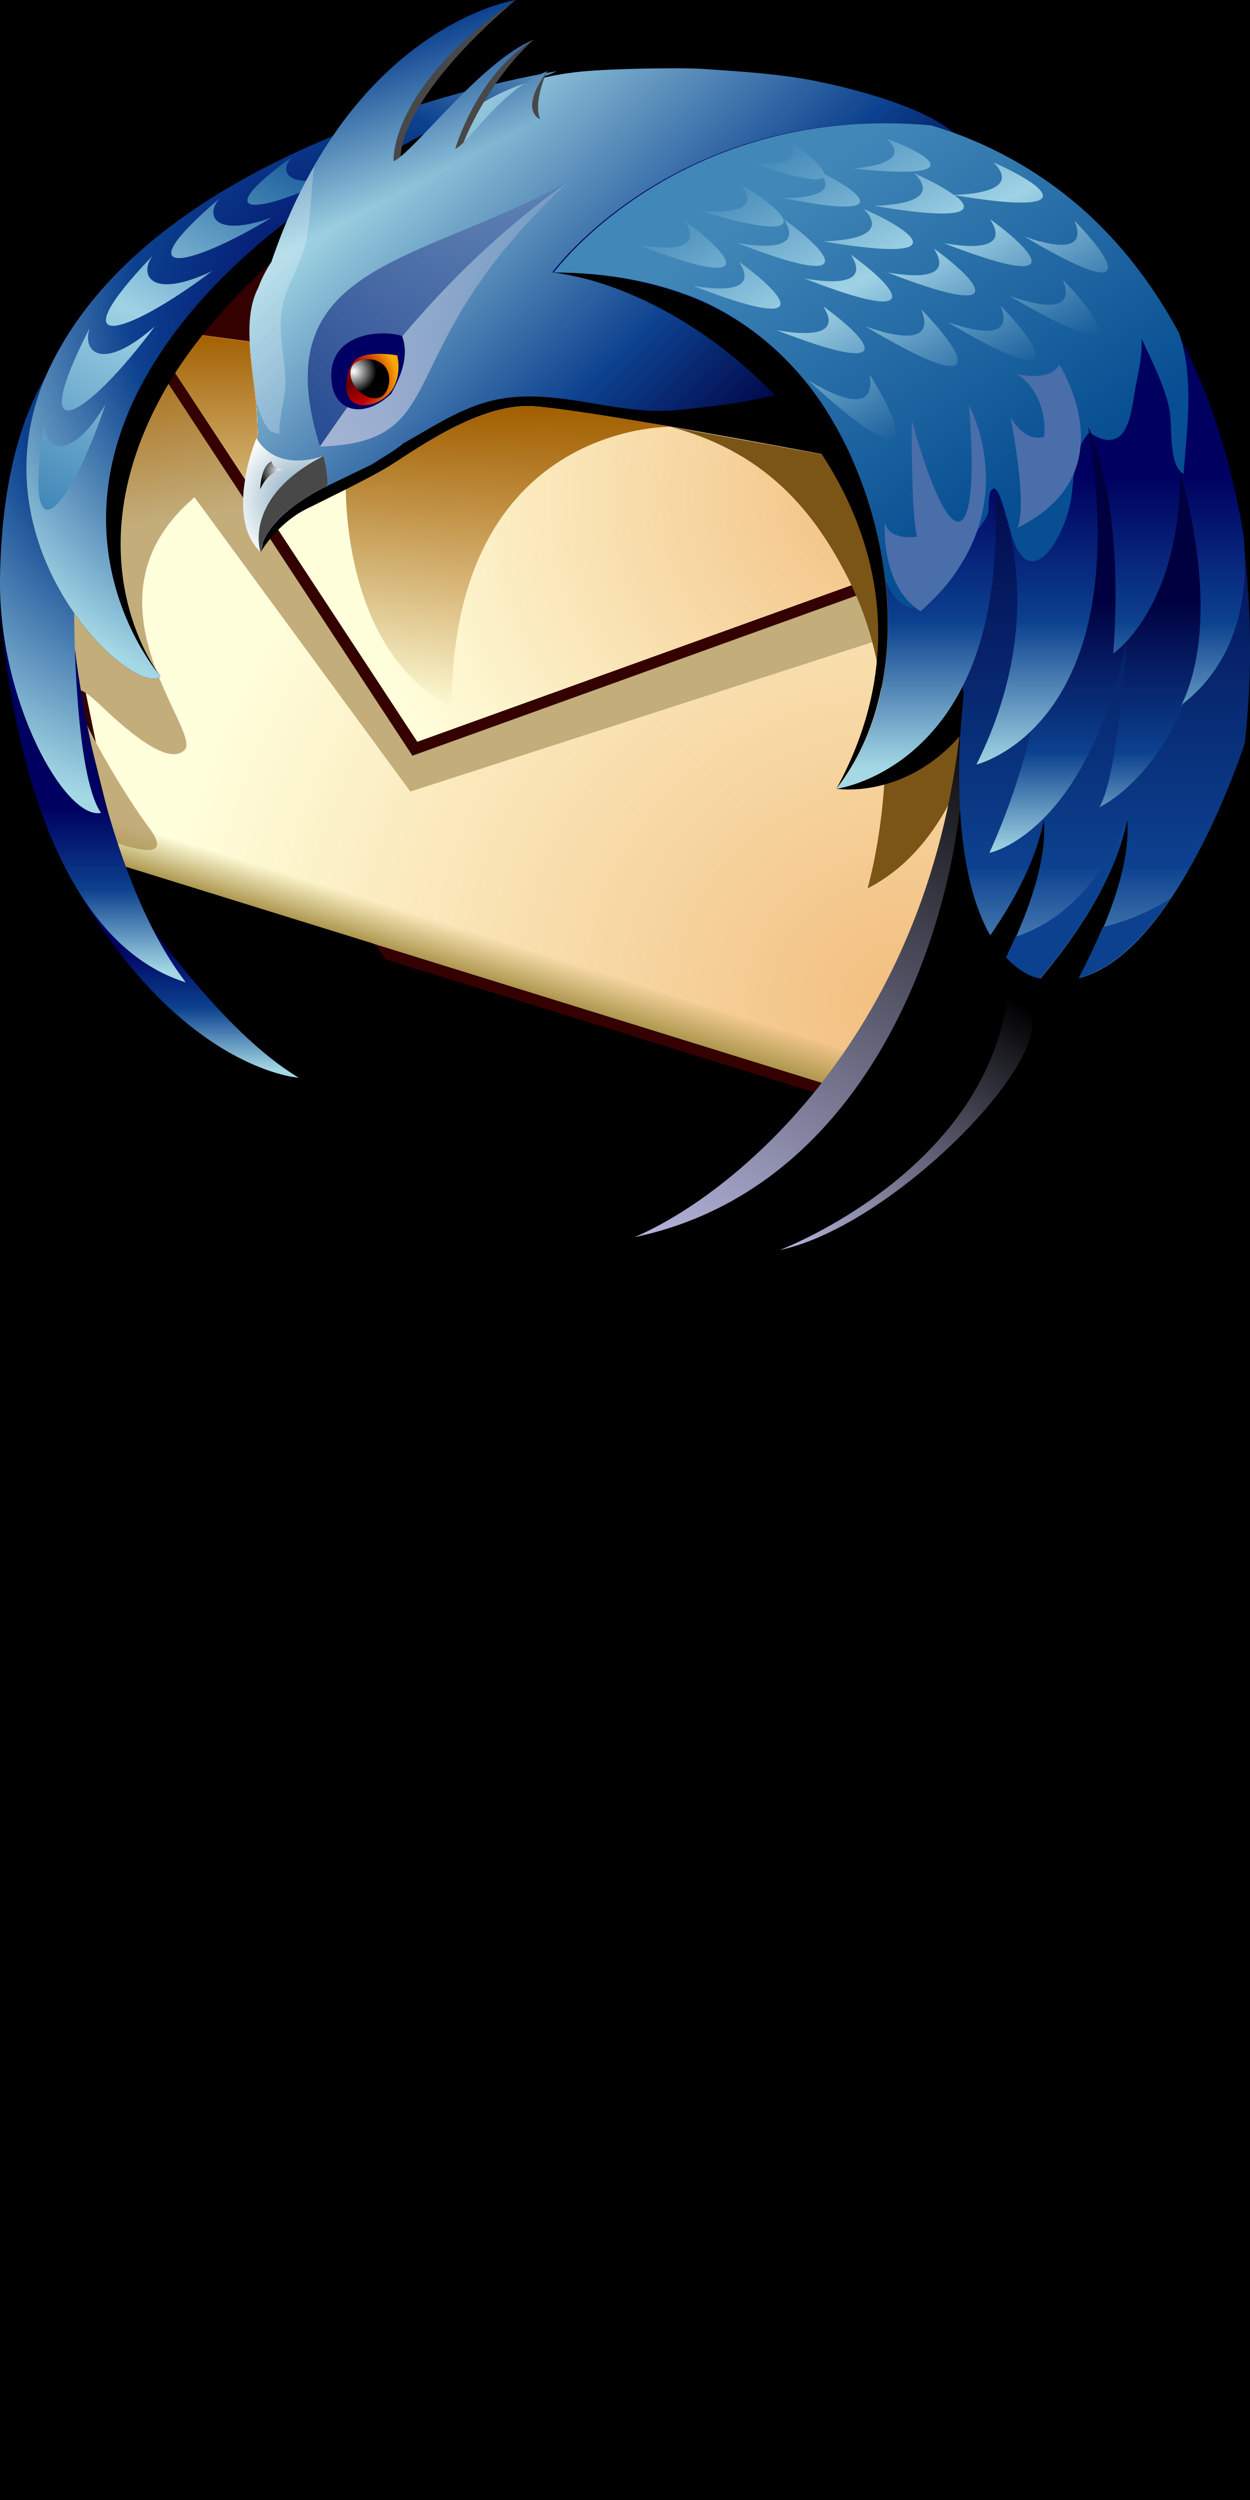 <?xml version="1.0" encoding="UTF-8" standalone="no"?>
<!-- Generator: libbsvg 0.5.0 - a native SVG-Library for BeOS -->

<svg
   xmlns:dc="http://purl.org/dc/elements/1.1/"
   xmlns:cc="http://creativecommons.org/ns#"
   xmlns:rdf="http://www.w3.org/1999/02/22-rdf-syntax-ns#"
   xmlns:svg="http://www.w3.org/2000/svg"
   xmlns="http://www.w3.org/2000/svg"
   xmlns:sodipodi="http://sodipodi.sourceforge.net/DTD/sodipodi-0.dtd"
   xmlns:inkscape="http://www.inkscape.org/namespaces/inkscape"
   width="64"
   height="128"
   id="svg2"
   sodipodi:version="0.32"
   inkscape:version="0.48.3.1 r9886"
   sodipodi:docname="thunderbird-off.svg"
   version="1.0"
   inkscape:output_extension="org.inkscape.output.svg.inkscape"
   inkscape:export-xdpi="960"
   inkscape:export-ydpi="960"
   sodipodi:modified="true">
  <defs
     id="defs254" />
  <sodipodi:namedview
     inkscape:window-height="1038"
     inkscape:window-width="1050"
     inkscape:pageshadow="2"
     inkscape:pageopacity="0.0"
     guidetolerance="10.0"
     gridtolerance="10.0"
     objecttolerance="10.0"
     borderopacity="1.0"
     bordercolor="#666666"
     pagecolor="#ffffff"
     id="base"
     width="48px"
     height="48px"
     inkscape:zoom="11.313708"
     inkscape:cx="-15.823818"
     inkscape:cy="44.583502"
     inkscape:window-x="0"
     inkscape:window-y="36"
     inkscape:current-layer="svg2"
     showgrid="false"
     fit-margin-top="0"
     fit-margin-left="0"
     fit-margin-right="0"
     fit-margin-bottom="0"
     inkscape:window-maximized="0" />
  <radialGradient
     id="XMLID_1_"
     gradientUnits="userSpaceOnUse"
     cx="111.25"
     cy="123.5"
     r="91"
     fx="111.25"
     fy="123.5"
     gradientTransform="matrix(0.304,0,0,0.292,-0.006,0)">
    <stop
       offset="0.00"
       style="stop-color:#000000;"
       id="stop5" />
    <stop
       offset="0.50"
       style="stop-color:#000000;"
       id="stop7" />
    <stop
       offset="1.00"
       style="stop-color:#000000; stop-opacity:0.00;"
       id="stop9" />
  </radialGradient>
  <radialGradient
     id="XMLID_2_"
     gradientUnits="userSpaceOnUse"
     cx="151.75"
     cy="175.67"
     r="126.3"
     fx="151.75"
     fy="175.67"
     gradientTransform="matrix(0.304,0,0,0.292,-0.006,0)">
    <stop
       offset="0.00"
       style="stop-color:#f2be7f;"
       id="stop12" />
    <stop
       offset="1.00"
       style="stop-color:#ffffdc;"
       id="stop14" />
  </radialGradient>
  <linearGradient
     id="XMLID_3_"
     gradientUnits="userSpaceOnUse"
     x1="100.13"
     y1="79.08"
     x2="94.45"
     y2="45.62"
     gradientTransform="matrix(0.304,0,0,0.292,-0.006,0)">
    <stop
       offset="0.00"
       style="stop-color:#c3ad7b;"
       id="stop17" />
    <stop
       offset="1.00"
       style="stop-color:#a25f00;"
       id="stop19" />
  </linearGradient>
  <radialGradient
     id="XMLID_4_"
     gradientUnits="userSpaceOnUse"
     cx="149.75"
     cy="87"
     r="90.87"
     fx="149.75"
     fy="87"
     gradientTransform="matrix(0.304,0,0,0.292,-0.006,0)">
    <stop
       offset="0.00"
       style="stop-color:#f2be7f;"
       id="stop22" />
    <stop
       offset="1.00"
       style="stop-color:#ffffdc;"
       id="stop24" />
  </radialGradient>
  <linearGradient
     id="XMLID_5_"
     gradientUnits="userSpaceOnUse"
     x1="80.16"
     y1="171.37"
     x2="82.47"
     y2="164.25"
     gradientTransform="matrix(0.304,0,0,0.292,-0.006,0)">
    <stop
       offset="0.00"
       style="stop-color:#aa944b;"
       id="stop27" />
    <stop
       offset="1.00"
       style="stop-color:#aa944b; stop-opacity:0.00;"
       id="stop29" />
  </linearGradient>
  <linearGradient
     id="XMLID_6_"
     gradientUnits="userSpaceOnUse"
     x1="34.92"
     y1="84.02"
     x2="34.92"
     y2="58.06"
     gradientTransform="matrix(0.304,0,0,0.292,-0.006,0)">
    <stop
       offset="0.01"
       style="stop-color:#d2b170;"
       id="stop32" />
    <stop
       offset="1.00"
       style="stop-color:#a25f00;"
       id="stop34" />
  </linearGradient>
  <linearGradient
     id="XMLID_7_"
     gradientUnits="userSpaceOnUse"
     x1="85.49"
     y1="124.25"
     x2="85.49"
     y2="71.33"
     gradientTransform="matrix(0.304,0,0,0.292,-0.006,0)">
    <stop
       offset="0.00"
       style="stop-color:#a25f00; stop-opacity:0.00;"
       id="stop37" />
    <stop
       offset="1.00"
       style="stop-color:#a25f00;"
       id="stop39" />
  </linearGradient>
  <linearGradient
     id="XMLID_8_"
     gradientUnits="userSpaceOnUse"
     x1="29.23"
     y1="187.64"
     x2="29.23"
     y2="165.83"
     gradientTransform="matrix(0.304,0,0,0.292,-0.006,0)">
    <stop
       offset="0.00"
       style="stop-color:#a4d8e5;"
       id="stop42" />
    <stop
       offset="0.50"
       style="stop-color:#0c418f;"
       id="stop44" />
    <stop
       offset="1.00"
       style="stop-color:#000060;"
       id="stop46" />
  </linearGradient>
  <linearGradient
     id="XMLID_9_"
     gradientUnits="userSpaceOnUse"
     x1="15.71"
     y1="170.38"
     x2="15.71"
     y2="141.59"
     gradientTransform="matrix(0.304,0,0,0.292,-0.006,0)">
    <stop
       offset="0.00"
       style="stop-color:#a4d8e5;"
       id="stop49" />
    <stop
       offset="0.50"
       style="stop-color:#0c418f;"
       id="stop51" />
    <stop
       offset="1.00"
       style="stop-color:#000060;"
       id="stop53" />
  </linearGradient>
  <radialGradient
     id="XMLID_10_"
     gradientUnits="userSpaceOnUse"
     cx="41.75"
     cy="67"
     r="77.83"
     fx="41.75"
     fy="67"
     gradientTransform="matrix(0.304,0,0,0.292,-0.006,0)">
    <stop
       offset="0.00"
       style="stop-color:#000060;"
       id="stop56" />
    <stop
       offset="0.50"
       style="stop-color:#0c418f;"
       id="stop58" />
    <stop
       offset="1.00"
       style="stop-color:#a4d8e5;"
       id="stop60" />
  </radialGradient>
  <radialGradient
     id="XMLID_11_"
     gradientUnits="userSpaceOnUse"
     cx="57.5"
     cy="54.25"
     r="71.42"
     fx="57.5"
     fy="54.25"
     gradientTransform="matrix(0.304,0,0,0.292,-0.006,0)">
    <stop
       offset="0.00"
       style="stop-color:#000060;"
       id="stop63" />
    <stop
       offset="0.50"
       style="stop-color:#0c418f;"
       id="stop65" />
    <stop
       offset="1.00"
       style="stop-color:#a4d8e5;"
       id="stop67" />
  </radialGradient>
  <linearGradient
     id="XMLID_12_"
     gradientUnits="userSpaceOnUse"
     x1="46.73"
     y1="25.34"
     x2="9.22"
     y2="90.3"
     gradientTransform="matrix(0.304,0,0,0.292,-0.006,0)">
    <stop
       offset="0.01"
       style="stop-color:#1b609d;"
       id="stop70" />
    <stop
       offset="0.50"
       style="stop-color:#9fd2e5;"
       id="stop72" />
    <stop
       offset="1.00"
       style="stop-color:#4187b8;"
       id="stop74" />
  </linearGradient>
  <linearGradient
     id="XMLID_13_"
     gradientUnits="userSpaceOnUse"
     x1="66.43"
     y1="24.35"
     x2="123.46"
     y2="81.38"
     gradientTransform="matrix(0.304,0,0,0.292,-0.006,0)">
    <stop
       offset="0.00"
       style="stop-color:#a4d8e5;"
       id="stop77" />
    <stop
       offset="0.67"
       style="stop-color:#0c418f;"
       id="stop79" />
    <stop
       offset="1.00"
       style="stop-color:#000040;"
       id="stop81" />
  </linearGradient>
  <linearGradient
     id="XMLID_14_"
     gradientUnits="userSpaceOnUse"
     x1="71.55"
     y1="36.5"
     x2="61.5"
     y2="8.88"
     gradientTransform="matrix(0.304,0,0,0.292,-0.006,0)">
    <stop
       offset="0.00"
       style="stop-color:#a4d8e5;"
       id="stop84" />
    <stop
       offset="1.00"
       style="stop-color:#0c418f;"
       id="stop86" />
  </linearGradient>
  <linearGradient
     id="XMLID_15_"
     gradientUnits="userSpaceOnUse"
     x1="115.05"
     y1="222.04"
     x2="170.24"
     y2="126.46"
     gradientTransform="matrix(0.304,0,0,0.292,-0.006,0)">
    <stop
       offset="0.01"
       style="stop-color:#b4b4dc;"
       id="stop89" />
    <stop
       offset="1.00"
       style="stop-color:#000000;"
       id="stop91" />
  </linearGradient>
  <linearGradient
     id="XMLID_16_"
     gradientUnits="userSpaceOnUse"
     x1="139.21"
     y1="224.1"
     x2="168.19"
     y2="173.9"
     gradientTransform="matrix(0.304,0,0,0.292,-0.006,0)">
    <stop
       offset="0.01"
       style="stop-color:#b4b4dc;"
       id="stop94" />
    <stop
       offset="1.00"
       style="stop-color:#000000;"
       id="stop96" />
  </linearGradient>
  <linearGradient
     id="XMLID_17_"
     gradientUnits="userSpaceOnUse"
     x1="185.79"
     y1="171.82"
     x2="185.79"
     y2="72.25"
     gradientTransform="matrix(0.304,0,0,0.292,-0.006,0)">
    <stop
       offset="0.00"
       style="stop-color:#6498c1;"
       id="stop99" />
    <stop
       offset="0.20"
       style="stop-color:#0c418f;"
       id="stop101" />
    <stop
       offset="1.00"
       style="stop-color:#000040;"
       id="stop103" />
  </linearGradient>
  <linearGradient
     id="XMLID_18_"
     gradientUnits="userSpaceOnUse"
     x1="185.2"
     y1="149.75"
     x2="185.2"
     y2="60.68"
     gradientTransform="matrix(0.304,0,0,0.292,-0.006,0)">
    <stop
       offset="0.00"
       style="stop-color:#a4d8e5;"
       id="stop106" />
    <stop
       offset="0.20"
       style="stop-color:#0c418f;"
       id="stop108" />
    <stop
       offset="0.50"
       style="stop-color:#000040;"
       id="stop110" />
  </linearGradient>
  <linearGradient
     id="XMLID_19_"
     gradientUnits="userSpaceOnUse"
     x1="151.2"
     y1="134.73"
     x2="151.2"
     y2="83.48"
     gradientTransform="matrix(0.304,0,0,0.292,-0.006,0)">
    <stop
       offset="0.00"
       style="stop-color:#a4d8e5;"
       id="stop113" />
    <stop
       offset="0.50"
       style="stop-color:#0c418f;"
       id="stop115" />
    <stop
       offset="1.00"
       style="stop-color:#000060;"
       id="stop117" />
  </linearGradient>
  <linearGradient
     id="XMLID_20_"
     gradientUnits="userSpaceOnUse"
     x1="132.09"
     y1="33.56"
     x2="171.09"
     y2="88.06"
     gradientTransform="matrix(0.304,0,0,0.292,-0.006,0)">
    <stop
       offset="0.00"
       style="stop-color:#4187b8;"
       id="stop120" />
    <stop
       offset="1.00"
       style="stop-color:#074e92;"
       id="stop122" />
  </linearGradient>
  <linearGradient
     id="XMLID_21_"
     gradientUnits="userSpaceOnUse"
     x1="162.21"
     y1="71.09"
     x2="134.68"
     y2="23.41"
     gradientTransform="matrix(0.304,0,0,0.292,-0.006,0)">
    <stop
       offset="0.01"
       style="stop-color:#1b609d;"
       id="stop125" />
    <stop
       offset="0.50"
       style="stop-color:#9fd2e5;"
       id="stop127" />
    <stop
       offset="1.00"
       style="stop-color:#4187b8;"
       id="stop129" />
  </linearGradient>
  <linearGradient
     id="XMLID_22_"
     gradientUnits="userSpaceOnUse"
     x1="50.32"
     y1="74.9"
     x2="94.57"
     y2="30.65"
     gradientTransform="matrix(0.304,0,0,0.292,-0.006,0)">
    <stop
       offset="0.00"
       style="stop-color:#a5b4d3;"
       id="stop132" />
    <stop
       offset="1.00"
       style="stop-color:#a5b4d3; stop-opacity:0.33;"
       id="stop134" />
  </linearGradient>
  <linearGradient
     id="XMLID_23_"
     gradientUnits="userSpaceOnUse"
     x1="48.16"
     y1="72.75"
     x2="92.41"
     y2="28.5"
     gradientTransform="matrix(0.304,0,0,0.292,-0.006,0)">
    <stop
       offset="0.00"
       style="stop-color:#264b92;"
       id="stop137" />
    <stop
       offset="1.00"
       style="stop-color:#264b92; stop-opacity:0.33;"
       id="stop139" />
  </linearGradient>
  <radialGradient
     id="eye_2_"
     gradientUnits="userSpaceOnUse"
     cx="58.58"
     cy="67.17"
     r="8.51"
     fx="58.58"
     fy="67.17"
     gradientTransform="matrix(0.304,0,0,0.292,-0.006,0)">
    <stop
       offset="0.00"
       style="stop-color:#600000;"
       id="stop142" />
    <stop
       offset="0.50"
       style="stop-color:#c00000;"
       id="stop144" />
    <stop
       offset="1.00"
       style="stop-color:#f6aa00;"
       id="stop146" />
  </radialGradient>
  <radialGradient
     id="pupil_1_"
     gradientUnits="userSpaceOnUse"
     cx="59.61"
     cy="65.11"
     r="3.8"
     fx="59.61"
     fy="65.11"
     gradientTransform="matrix(0.304,0,0,0.292,-0.006,0)">
    <stop
       offset="0.01"
       style="stop-color:#ffffff;"
       id="stop149" />
    <stop
       offset="1.00"
       style="stop-color:#000000;"
       id="stop151" />
  </radialGradient>
  <radialGradient
     id="XMLID_24_"
     gradientUnits="userSpaceOnUse"
     cx="51.5"
     cy="87.5"
     r="12.97"
     fx="51.5"
     fy="87.5"
     gradientTransform="matrix(0.304,0,0,0.292,-0.006,0)">
    <stop
       offset="0.00"
       style="stop-color:#769eb8;"
       id="stop154" />
    <stop
       offset="1.00"
       style="stop-color:#ffffff;"
       id="stop156" />
  </radialGradient>
  <radialGradient
     id="XMLID_25_"
     gradientUnits="userSpaceOnUse"
     cx="47.25"
     cy="82.5"
     r="3.78"
     fx="47.25"
     fy="82.5"
     gradientTransform="matrix(0.304,0,0,0.292,-0.006,0)">
    <stop
       offset="0.01"
       style="stop-color:#ffffff;"
       id="stop159" />
    <stop
       offset="1.00"
       style="stop-color:#000000;"
       id="stop161" />
  </radialGradient>
  <rect
     style="fill:#000000;fill-opacity:1;stroke:none"
     id="rect3916"
     width="64"
     height="128"
     x="0"
     y="0" />
  <path
     d="m 61.527,36.009 c 0,14.654 -12.395,26.533 -27.677,26.533 -15.282,0 -27.692,-11.879 -27.692,-26.533 0,-14.654 12.395,-26.533 27.686,-26.533 15.291,0 27.683,11.879 27.683,26.533 z"
     id="path163"
     style="fill:url(#XMLID_1_);stroke:none"
     inkscape:connector-curvature="0" />
  <path
     d="M 9.325,15.095 1.549,24.635 5.674,44.753 43.64,56.536 52.722,41.75 50.06,19.597 20.911,6.706 l -11.373,8.129 -0.213,0.26 z"
     id="path165"
     style="fill:#340000;stroke:none"
     inkscape:connector-curvature="0" />
  <path
     d="M 50.398,27.51 21.367,37.977 8.023,17.64 2.2,24.784 6.201,44.304 43.364,55.836 52.095,41.622 50.398,27.51 z"
     id="path167"
     style="fill:url(#XMLID_2_);stroke:none"
     inkscape:connector-curvature="0" />
  <path
     d="M 21.011,40.528 9.958,25.463 c -6.185,5.248 0.405,11.954 -0.499,12.928 -0.611,0.647 -2.032,-0.098 -4.265,-2.236 -3.35,-3.207 0.608,3.79 2.434,6.219 1.217,1.621 -0.236,1.524 -4.36,-0.292 L 2.048,23.034 7.448,16.765 61.171,23.909 45.35,32.656 21.011,40.528 z"
     id="path169"
     style="fill:url(#XMLID_3_);stroke:none"
     inkscape:connector-curvature="0" />
  <path
     d="M 59.777,24.128 21.367,37.977 7.448,16.765 6.934,17.074 21.117,38.692 59.99,24.673 l -0.213,-0.545 z"
     id="path171"
     style="fill:#340000;stroke:none"
     inkscape:connector-curvature="0" />
  <path
     d="M 50.398,27.51 49.823,22.728 8.604,16.929 8.385,17.194 8.023,17.64 21.367,37.977 50.398,27.51 z"
     id="path173"
     style="fill:url(#XMLID_4_);stroke:none"
     inkscape:connector-curvature="0" />
  <path
     d="m 6.201,44.304 37.163,11.532 1.028,-1.677 -38.693,-12.307 0.502,2.452 z"
     id="path175"
     style="fill:url(#XMLID_5_);stroke:none"
     inkscape:connector-curvature="0" />
  <path
     d="m 50.404,22.454 -0.581,0.274 0.575,4.782 -6.809,2.455 c 3.359,6.896 0.824,15.52 0.834,15.52 5.206,-2.668 6.569,-10.322 6.821,-16.141 l -0.84,-6.89 z"
     id="path177"
     style="fill:#7b5516;stroke:none"
     inkscape:connector-curvature="0" />
  <path
     d="m 34.312,21.853 c 5.251,1.37 7.667,4.805 9.285,8.112 L 50.401,27.51 49.826,22.728 44.392,21.964 44.033,23.617 34.312,21.853 z"
     id="path179"
     style="fill:#7b5516;stroke:none"
     inkscape:connector-curvature="0" />
  <path
     d="m 12.772,17.515 -4.168,-0.586 -0.219,0.265 -0.362,0.446 4.5,6.858 0.024,-0.003 c 0.198,-1.155 0.581,-2.067 0.59,-2.067 0.009,0 0.021,0.055 0.076,0.146 l -0.058,-1.271 c -0.024,-1.032 -0.316,-2.435 -0.374,-3.788 l -0.009,0 z"
     id="path181"
     style="fill:url(#XMLID_6_);stroke:none"
     inkscape:connector-curvature="0" />
  <path
     d="m 34.312,21.853 c 0,0 -4.122,-0.86 -7.004,-1.055 -2.881,-0.195 -6.474,2.531 -7.606,3.184 -0.602,0.347 -1.281,0.7 -2.002,1.067 0.058,2.744 0.751,8.695 5.428,11.179 C 23.117,21.649 34.312,21.853 34.322,21.853 l -0.009,0 z"
     id="path183"
     style="fill:url(#XMLID_7_);stroke:none"
     inkscape:connector-curvature="0" />
  <path
     d="M 19.082,48.302 6.201,44.304 4.673,38.17 1.972,37.321 c 0,0 2.814,8.456 7.831,15.249 10.171,6.794 7.685,3.484 7.694,3.484 1.819,1.02 3.036,1.02 3.045,1.02 -0.006,-1.02 -4.57,-1.239 -5.854,-8.164 1.363,2.624 6.839,4.082 7.153,3.79 0.201,-0.194 -0.667,-1.628 -2.604,-4.301 l -0.155,-0.099 z"
     id="path185"
     style="fill:#000000;stroke:none"
     inkscape:connector-curvature="0" />
  <path
     d="m 15.282,55.18 c 0,0 -6.496,-0.423 -12.024,-10.928 -3.265,-10.867 4.308,6.251 12.033,10.928 l -0.009,0 z"
     id="path187"
     style="fill:url(#XMLID_8_);stroke:none"
     inkscape:connector-curvature="0" />
  <path
     d="m 0.046,31.21 c 0,0 0.785,16.389 9.465,19.086 C 5.093,44.538 3.84,33.312 3.849,33.312 L 0.046,31.21 z"
     id="path189"
     style="fill:url(#XMLID_9_);stroke:none"
     inkscape:connector-curvature="0" />
  <path
     d="m 5.166,41.622 c -1.825,0.364 -5.285,-5.759 -5.163,-12.1 0.073,-4.228 0.831,-7.605 2.273,-10.132 l 1.521,12.027 c 0,0 0,8.237 1.378,10.205 l -0.009,0 z"
     id="path191"
     style="fill:url(#XMLID_10_);stroke:none"
     inkscape:connector-curvature="0" />
  <path
     d="m 28.517,3.645 c 0,0 -20.841,3.207 -26.232,15.745 -3.697,8.858 4.67,16.439 5.933,15.235 -0.006,0 -4.542,-5.659 -0.073,-14.115 C 11.118,14.872 17.909,9.251 28.517,3.645 z"
     id="path193"
     style="fill:#000000;stroke:none"
     inkscape:connector-curvature="0" />
  <path
     d="m 28.517,3.645 c 0,0 -20.841,3.207 -26.232,15.745 -3.697,8.858 4.67,16.439 5.933,15.235 -0.006,0 -5.787,-6.56 -0.681,-15.453 C 10.931,13.242 17.925,8.067 28.517,3.645 z"
     id="path195"
     style="fill:url(#XMLID_11_);stroke:none"
     inkscape:connector-curvature="0" />
  <path
     d="m 2.251,21.772 c -1.117,7.144 1.284,4.47 3.152,-1.07 -1.859,3.085 -3.152,2.26 -3.143,1.07 l -0.009,0 z m 2.324,-4.945 c -3.319,6.487 -0.189,4.636 3.344,-0.108 -2.747,2.405 -3.721,1.242 -3.334,0.108 l -0.009,0 z M 11.208,10.193 c -4.831,4.114 -1.719,3.618 2.693,0.953 -3,1.055 -3.374,-0.169 -2.683,-0.953 l -0.009,0 z m -3.423,2.93 c -4.834,5.065 -1.463,4.175 3.079,0.755 -3.176,1.493 -3.739,0.184 -3.07,-0.755 l -0.009,0 z M 17.171,9.027 C 14.543,9.733 14.309,8.66 14.957,8.036 c -4.433,3.196 -1.737,2.977 2.224,0.991 l -0.009,0 z"
     id="path197"
     style="fill:url(#XMLID_12_);stroke:none"
     inkscape:connector-curvature="0" />
  <path
     d="M 48.937,6.887 C 47.355,5.47 43.683,4.522 41.602,4.117 39.81,3.773 37.902,3.662 36.095,3.534 c -1.247,-0.085 -4.801,-0.02 -6.31,0.128 -3.809,0.379 -5.333,1.726 -8.397,3.802 -2.808,1.892 -6.94,3.954 -8.16,7.263 -0.967,1.837 -0.097,4.77 -0.052,6.575 l 0.052,1.271 c -0.058,-0.09 -0.085,-0.146 -0.076,-0.146 0.009,0 -1.692,4.021 0.198,5.831 0.018,-0.163 0.058,-0.324 0.125,-0.481 l -0.122,0.481 c 0,0 0.824,-1.446 2.34,-2.201 1.515,-0.755 2.906,-1.423 4.037,-2.076 1.132,-0.653 4.679,-3.376 7.57,-3.184 1.927,0.13 7.505,1.07 16.733,2.82 l 0.964,-4.47 -1.746,-1.263 c 0.186,-0.469 0.329,-0.968 0.599,-1.394 0.663,-1.093 0.745,-2.047 0.733,-3.295 1.539,-0.35 3.265,-0.956 4.272,-2.21 0.858,-1.096 1.272,-3.032 0.091,-4.099 l -0.009,0 z"
     id="path199"
     style="fill:#000000;stroke:none"
     inkscape:connector-curvature="0" />
  <path
     d="M 48.937,6.887 C 47.355,5.47 43.683,4.522 41.602,4.117 39.81,3.773 37.902,3.662 36.095,3.534 c -1.247,-0.085 -4.801,-0.02 -6.31,0.128 -3.809,0.379 -5.333,1.726 -8.397,3.802 -2.808,1.892 -6.94,3.954 -8.16,7.263 -0.967,1.837 -0.097,4.77 -0.052,6.575 l 0.052,1.271 c -0.058,-0.09 -0.085,-0.146 -0.076,-0.146 0.009,0 -1.692,4.021 0.198,5.831 0.204,-1.895 3.347,-3.353 3.356,-3.353 l 2.315,-1.117 c 0.353,-0.23 1.323,-0.796 1.634,-1.093 1.847,-1.023 3.395,-2.149 5.58,-2.356 2.881,-0.277 5.607,0.951 8.482,0.653 2.355,-0.245 5.577,-0.566 7.624,-1.816 0.961,-0.592 0.989,-1.793 1.546,-2.685 0.663,-1.09 0.745,-2.047 0.733,-3.295 1.539,-0.35 3.265,-0.956 4.272,-2.21 0.821,-1.096 1.235,-3.032 0.055,-4.099 l -0.009,0 z"
     id="path201"
     style="fill:url(#XMLID_13_);stroke:none"
     inkscape:connector-curvature="0" />
  <path
     d="m 27.3,2.041 c -0.332,0.134 -0.669,0.321 -1.001,0.545 0.338,-0.225 0.675,-0.414 1.01,-0.545 l -0.009,0 z m 0,0 c -2.93,1.822 -4.007,5.589 -3.998,5.589 0.298,-0.122 0.739,-0.659 1.333,-1.315 -0.356,0.394 -0.66,0.746 -0.901,0.988 0.015,-0.07 1.208,-3.105 3.575,-5.263 l -0.009,0 z M 26.387,0 c -6.541,4.581 -6.24,8.257 -6.231,8.257 0.094,-0.047 0.216,-0.131 0.365,-0.245 C 20.509,8.009 20.336,5.181 26.396,0 l -0.009,0 z m 1.622,3.645 c -1.509,2.041 -0.353,2.478 -0.344,2.478 0.009,0 -0.429,-0.679 0.344,-2.478 z m -1.609,0.951 c 0.484,-0.376 1.019,-0.714 1.619,-0.951 -0.624,0.248 -1.156,0.583 -1.609,0.951 -0.009,0 -0.009,0 0,0 l -0.009,0 z"
     id="path203"
     style="fill:#484848;stroke:none"
     inkscape:connector-curvature="0" />
  <path
     d="M 13.901,13.386 C 18.045,1.26 26.387,0 26.396,0 c -6.547,4.581 -6.246,8.257 -6.237,8.257 1.071,-0.519 4.503,-5.146 7.15,-6.216 -2.933,1.822 -4.013,5.589 -4.004,5.589 0.727,-0.292 2.251,-3 4.719,-3.986 -1.512,2.041 -0.359,2.478 -0.35,2.478 L 13.901,13.386 z"
     id="path205"
     style="fill:url(#XMLID_14_);stroke:none"
     inkscape:connector-curvature="0" />
  <path
     d="M 63.48,26.378 50.194,21.066 49.053,33.385 c 0.146,0.796 0.243,1.656 0.307,2.566 -0.015,-0.152 -0.024,-0.297 -0.027,-0.446 -1.104,16.932 -11.586,25.603 -16.846,27.839 6.611,0.437 10.673,-1.767 10.682,-1.767 0.009,0 -0.885,1.038 -3.243,2.423 2.966,0 10.344,-2.697 11.798,-5.54 l 0.755,0.292 c -0.003,0 14.372,-9.622 11.01,-32.373 l -0.009,0 z"
     id="path207"
     style="fill:#000000;stroke:none"
     inkscape:connector-curvature="0" />
  <path
     d="M 49.321,35.505 C 48.222,52.436 37.741,61.108 32.481,63.344 45.454,60.638 50.057,45.074 49.33,35.505 l -0.009,0 z"
     id="path209"
     style="fill:url(#XMLID_15_);stroke:none"
     inkscape:connector-curvature="0" />
  <path
     d="m 39.926,64 c 0,0 10.42,-3.936 11.646,-12.902 C 56.431,51.754 46.467,62.615 39.935,64 l -0.009,0 z"
     id="path211"
     style="fill:url(#XMLID_16_);stroke:none"
     inkscape:connector-curvature="0" />
  <path
     d="m 41.754,20.191 c -3.389,-4.747 -8.61,-6.245 -13.481,-6.245 8.838,1.07 21.845,13.097 14.552,26.437 4.311,-5.549 2.842,-14.707 -1.062,-20.191 l -0.009,0 z"
     id="path213"
     style="fill:#000000;stroke:none"
     inkscape:connector-curvature="0" />
  <path
     d="m 49.36,34.951 c -2.364,4.887 -6.544,5.432 -6.535,5.432 0.009,0 3.493,0.583 6.383,-2.77 0.414,-0.484 0.429,-1.417 0.161,-2.662 l -0.009,0 z"
     id="path215"
     style="fill:#000000;stroke:none"
     inkscape:connector-curvature="0" />
  <path
     d="M 63.48,26.378 50.194,21.066 49.053,33.385 c 0.122,0.668 0.21,1.382 0.274,2.131 -0.003,-0.006 -0.003,-0.012 0.006,-0.012 0.006,0.149 0.015,0.294 0.034,0.446 -0.015,-0.146 -0.027,-0.289 -0.03,-0.432 -0.046,0.615 -0.1,1.219 -0.155,1.814 -0.17,2.653 -0.195,7.578 1.518,10.561 1.165,-1.688 2.337,-3.796 2.744,-5.907 0.183,2.143 -0.876,4.898 -1.914,7.036 0.344,0.373 0.745,0.682 1.208,0.91 0.173,0.07 0.35,0.122 0.535,0.166 1.457,-1.726 3.824,-4.919 4.439,-8.112 0.213,2.519 -1.284,5.887 -2.455,8.097 4.996,-1.309 8.4,-11.812 8.47,-11.998 -0.006,-0.003 -0.006,-0.003 0.003,-0.006 0.389,-3.432 0.399,-7.321 -0.24,-11.701 l -0.009,0 z"
     id="path217"
     style="fill:url(#XMLID_17_);stroke:none"
     inkscape:connector-curvature="0" />
  <path
     d="m 56.461,47.468 c -0.399,0.953 -0.843,1.854 -1.238,2.618 1.801,-0.475 3.398,-2.149 4.713,-4.099 -1.183,0.816 -2.626,1.268 -3.465,1.481 l -0.009,0 z"
     id="path219"
     style="fill:#0c418f;stroke:none"
     inkscape:connector-curvature="0" />
  <path
     d="m 51.995,47.958 c -0.161,0.367 -0.329,0.726 -0.487,1.064 0.347,0.373 0.745,0.682 1.208,0.91 0.173,0.07 0.35,0.122 0.535,0.166 1.457,-1.726 3.824,-4.919 4.439,-8.112 -1.667,4.097 -4.186,5.496 -5.686,5.971 l -0.009,0 z"
     id="path221"
     style="fill:#0c418f;stroke:none"
     inkscape:connector-curvature="0" />
  <path
     d="m 53.084,32.146 c 0.837,4.665 -2.434,11.517 -2.425,11.517 0.009,0 4.886,-0.918 7.043,-10.881 0,0 -0.459,6.919 -1.412,8.549 -0.006,0 4.71,-2.114 5.708,-10.715 0.998,-8.601 -5.482,-13.85 -7.536,-12.829 -1.369,0.68 -1.828,5.467 -1.378,14.36 z"
     id="path223"
     style="fill:url(#XMLID_18_);stroke:none"
     inkscape:connector-curvature="0" />
  <path
     d="m 63.653,27.376 c 0,-0.003 0,-0.003 0.009,-0.006 -0.493,-3.053 -1.348,-5.954 -2.498,-8.563 -2.96,-6.654 -7.877,-10.715 -13.566,-12.392 -12.936,-1.166 -19.325,7.531 -19.316,7.531 4.874,0 10.095,1.499 13.493,6.245 3.906,5.484 5.376,14.643 1.065,20.191 -0.006,0 8.969,-1.166 8.065,-15.453 -0.006,0 3.188,5.977 -0.91,14.214 -0.006,0 8.284,-1.968 5.708,-17.276 -0.006,0 1.895,3.499 1.296,11.59 -0.006,0 3.417,-2.28 3.426,-9.257 -0.006,0 2.352,7.362 0.003,12.027 -0.006,0 0.034,-0.128 0.213,-0.257 0.733,-0.595 3.611,-2.951 3.021,-8.596 l -0.009,0 z"
     id="path225"
     style="fill:url(#XMLID_19_);stroke:none"
     inkscape:connector-curvature="0" />
  <path
     d="m 42.326,21.051 c 1.646,2.615 2.644,5.624 2.997,8.654 0.237,0.618 0.855,1.609 1.707,1.382 0.7,-0.192 1.336,-0.965 1.749,-1.522 0.523,-0.726 0.73,-1.609 1.232,-2.347 0.234,-0.364 0.563,-0.685 0.608,-1.134 0.009,-0.157 -0.049,-1.09 0.289,-1.061 -0.009,-0.032 -0.009,-0.061 -0.003,-0.093 -0.006,0 0.015,0.044 0.061,0.12 0.231,0.192 0.319,0.641 0.417,0.91 0.131,0.423 0.249,0.851 0.368,1.28 0.186,0.735 0.712,2.058 1.695,1.239 0.447,-0.382 0.724,-0.962 0.967,-1.484 0.222,-0.507 0.356,-1.015 0.444,-1.563 0.146,-1.038 0.1,-2.455 0.907,-3.274 -0.021,-0.096 -0.036,-0.192 -0.043,-0.289 -0.006,0 0.055,0.114 0.161,0.341 0.359,0.23 0.861,0.449 1.293,0.222 0.392,-0.213 0.566,-0.694 0.681,-1.09 0.158,-0.606 0.216,-1.242 0.35,-1.86 0.14,-0.709 0.289,-1.435 0.237,-2.158 0.322,0.714 0.675,1.408 0.967,2.143 0.228,0.609 0.462,1.225 0.514,1.878 0.04,0.554 0.027,1.111 0.106,1.665 0.052,0.44 0.158,0.983 0.569,1.263 0.176,-2.365 0.557,-4.925 -0.234,-7.225 -1.293,-2.403 -2.969,-4.624 -5.053,-6.444 -2.203,-1.91 -4.816,-3.353 -7.643,-4.187 -12.936,-1.166 -19.325,7.534 -19.316,7.534 2.629,0 5.291,0.437 7.7,1.51 2.595,1.201 4.743,3.166 6.28,5.592 l -0.009,0 z"
     id="path227"
     style="fill:url(#XMLID_20_);stroke:none"
     inkscape:connector-curvature="0" />
  <path
     d="m 37.948,9.456 c 0.873,1.134 -0.113,1.516 -2.145,1.332 6.097,1.822 4.697,0.213 2.154,-1.332 l -0.009,0 z m 5.756,-0.825 c 5.738,0.601 4.208,-0.595 1.676,-1.54 0.971,0.86 0.167,1.362 -1.667,1.54 l -0.009,0 z m 4.116,4.105 c 0.809,1.263 -0.259,1.58 -2.376,1.216 6.228,2.429 4.91,0.621 2.385,-1.216 l -0.009,0 z m 2.881,-1.499 c 0.812,1.265 -0.256,1.58 -2.373,1.216 6.228,2.429 4.91,0.621 2.382,-1.216 l -0.009,0 z m -12.958,1.204 c 6.237,2.429 4.92,0.621 2.394,-1.216 0.8,1.263 -0.268,1.577 -2.382,1.216 l -0.012,0 z m 5.823,0.604 c 0.809,1.263 -0.259,1.577 -2.376,1.216 6.228,2.429 4.91,0.621 2.385,-1.216 l -0.009,0 z M 48.84,9.98 c -0.459,-0.341 -1.196,-0.735 -2.026,-1.108 1.065,1.073 0.088,1.595 -2.06,1.668 4.667,0.787 5.209,0.274 4.122,-0.545 6.538,1.093 4.856,-0.402 1.996,-1.679 1.041,1.061 0.088,1.583 -2.023,1.665 l -0.009,0 z m -6.699,2.379 c 6.632,1.117 4.944,-0.385 2.072,-1.668 1.062,1.07 0.085,1.595 -2.063,1.668 l -0.009,0 z m 0.015,-3.274 c 0.42,0.726 -0.435,1.053 -2.054,1.053 5.406,1.102 4.345,-0.082 2.114,-1.225 -0.064,-0.364 -0.858,-1.05 -1.859,-1.735 0.724,1.061 -0.183,1.359 -2.005,1.102 2.464,0.881 3.557,1.038 3.812,0.805 l -0.009,0 z m 9.556,6.076 c 6,3.583 4.974,1.487 2.702,-0.848 0.596,1.446 -0.569,1.589 -2.693,0.848 l -0.009,0 z m -3.188,1.335 c 6,3.583 4.971,1.487 2.702,-0.848 0.593,1.446 -0.572,1.589 -2.693,0.848 l -0.009,0 z m -13.466,-5.175 c 0.812,1.263 -0.256,1.58 -2.373,1.216 6.228,2.429 4.91,0.621 2.382,-1.216 l -0.009,0 z m 19.958,-0.012 c 0.575,1.376 -0.532,1.513 -2.553,0.808 5.705,3.411 4.725,1.414 2.562,-0.808 l -0.009,0 z M 44.328,16.722 c 6.298,3.764 5.221,1.563 2.836,-0.889 0.624,1.516 -0.599,1.668 -2.826,0.889 l -0.009,0 z m -6.48,-3.309 c 0.809,1.263 -0.259,1.577 -2.376,1.216 6.228,2.429 4.91,0.621 2.385,-1.216 l -0.009,0 z m 4.308,2.283 c 0.812,1.265 -0.256,1.58 -2.373,1.216 6.228,2.429 4.91,0.621 2.382,-1.216 l -0.009,0 z m -0.751,3.796 c 5.622,5.172 5.011,2.688 3.115,-0.329 0.298,1.694 -0.992,1.592 -3.106,0.329 l -0.009,0 z"
     id="path229"
     style="fill:url(#XMLID_21_);stroke:none"
     inkscape:connector-curvature="0" />
  <path
     d="m 47.127,31.294 c -2.081,-1.312 -1.825,-4.566 -1.816,-4.566 0.17,0.994 1.64,0.752 1.649,0.752 -0.31,-0.924 -0.283,-5.954 -0.274,-5.954 2.072,7.485 3.547,6.557 2.918,-0.802 -0.018,0 3.152,5.613 -2.467,10.569 l -0.009,0 z"
     id="path231"
     style="fill:#4a6eaa;stroke:none"
     inkscape:connector-curvature="0" />
  <path
     d="m 52.095,27.02 c 0.532,-1.239 -0.356,-5.639 -0.347,-5.639 0.009,0 0.706,1.312 1.719,0.974 0,0 0.253,-2.14 -1.412,-3.207 -0.006,0 1.719,0.437 2.184,-0.487 -0.015,0 3.584,5.54 -2.136,8.359 l -0.009,0 z"
     id="path233"
     style="fill:#4a6eaa;stroke:none"
     inkscape:connector-curvature="0" />
  <path
     d="m 16.371,22.865 c 7.074,-0.219 3.322,-4.837 12.763,-13.584 -7.691,4.277 -15.702,4.181 -12.754,13.584 l -0.009,0 z"
     id="path235"
     style="fill:url(#XMLID_22_);stroke:none"
     inkscape:connector-curvature="0" />
  <path
     d="M 16.371,22.865 C 17.616,21.139 21.823,14.433 29.134,9.281 c -7.691,4.277 -15.702,4.181 -12.754,13.584 l -0.009,0 z"
     id="path237"
     style="fill:url(#XMLID_23_);stroke:none"
     inkscape:connector-curvature="0" />
  <path
     d="m 20.016,20.168 c -1.33,1.274 -2.921,0.977 -3.045,-0.703 -0.195,-2.373 2.461,-2.624 3.617,-2.263 0.389,1.076 -0.103,2.126 -0.563,2.965"
     id="path239"
     style="fill:#000064;stroke:none"
     inkscape:connector-curvature="0" />
  <path
     d="m 20.144,19.85 c -0.429,0.767 -1.43,1.076 -1.984,0.787 -0.566,-0.289 -0.563,-1.254 -0.125,-2.021 0.423,-0.767 2.291,-0.423 2.3,-0.423 0.009,0 0.237,0.892 -0.192,1.656 z"
     id="path241"
     style="fill:url(#eye_2_);stroke:none"
     inkscape:connector-curvature="0" />
  <path
     d="m 18.255,19.897 c 0.389,0.467 0.986,0.633 1.339,0.37 0.338,-0.265 0.493,-1.044 0.11,-1.51 -0.396,-0.469 -1.183,-0.446 -1.518,-0.184 -0.359,0.262 -0.322,0.857 0.079,1.324 l -0.009,0 z"
     id="path243"
     style="fill:url(#pupil_1_);stroke:none"
     inkscape:connector-curvature="0" />
  <path
     d="m 16.779,24.807 c 0,0 0,-0.729 -0.219,-1.458 -2.62,0.851 -3.429,-0.921 -3.42,-0.921 0.009,0 -1.695,4.021 0.195,5.831 0.204,-1.895 3.347,-3.353 3.356,-3.353"
     id="path245"
     style="fill:url(#XMLID_24_);stroke:none"
     inkscape:connector-curvature="0" />
  <path
     d="m 16.676,24.906 0.103,-0.099 c 0,0 0,-0.729 -0.219,-1.458 -4.165,2.137 -3.228,4.91 -3.219,4.91 0.192,-1.895 3.334,-3.353 3.344,-3.353 l -0.009,0 z"
     id="path247"
     style="fill:#484848;stroke:none"
     inkscape:connector-curvature="0" />
  <path
     d="m 13.323,25.04 c 0,0 0.021,-1.204 0.593,-1.423 -0.006,0.236 0.286,0.42 0.581,0.42 -0.797,0.076 -1.174,1.003 -1.165,1.003 l -0.009,0 z"
     id="path249"
     style="fill:url(#XMLID_25_);stroke:none"
     inkscape:connector-curvature="0" />
  <path
     d="m 13.901,13.386 0.006,-0.003 c -0.283,0.426 -0.523,0.869 -0.691,1.344 -0.831,1.574 -0.31,3.954 -0.11,5.735 0.173,0.627 0.377,1.271 0.745,1.624 l 0.45,0.146 c -0.009,-0.994 0.359,-1.916 0.313,-2.916 -0.07,-1.213 -0.402,-2.429 -0.146,-3.645 0.21,-1.07 0.873,-1.997 1.144,-3.059 0.326,-1.321 0.286,-2.744 0.481,-4.091 -0.818,1.388 -1.558,2.994 -2.184,4.863"
     id="path251"
     style="fill:#ffffff;fill-opacity:0.25;stroke:none"
     inkscape:connector-curvature="0" />
</svg>
